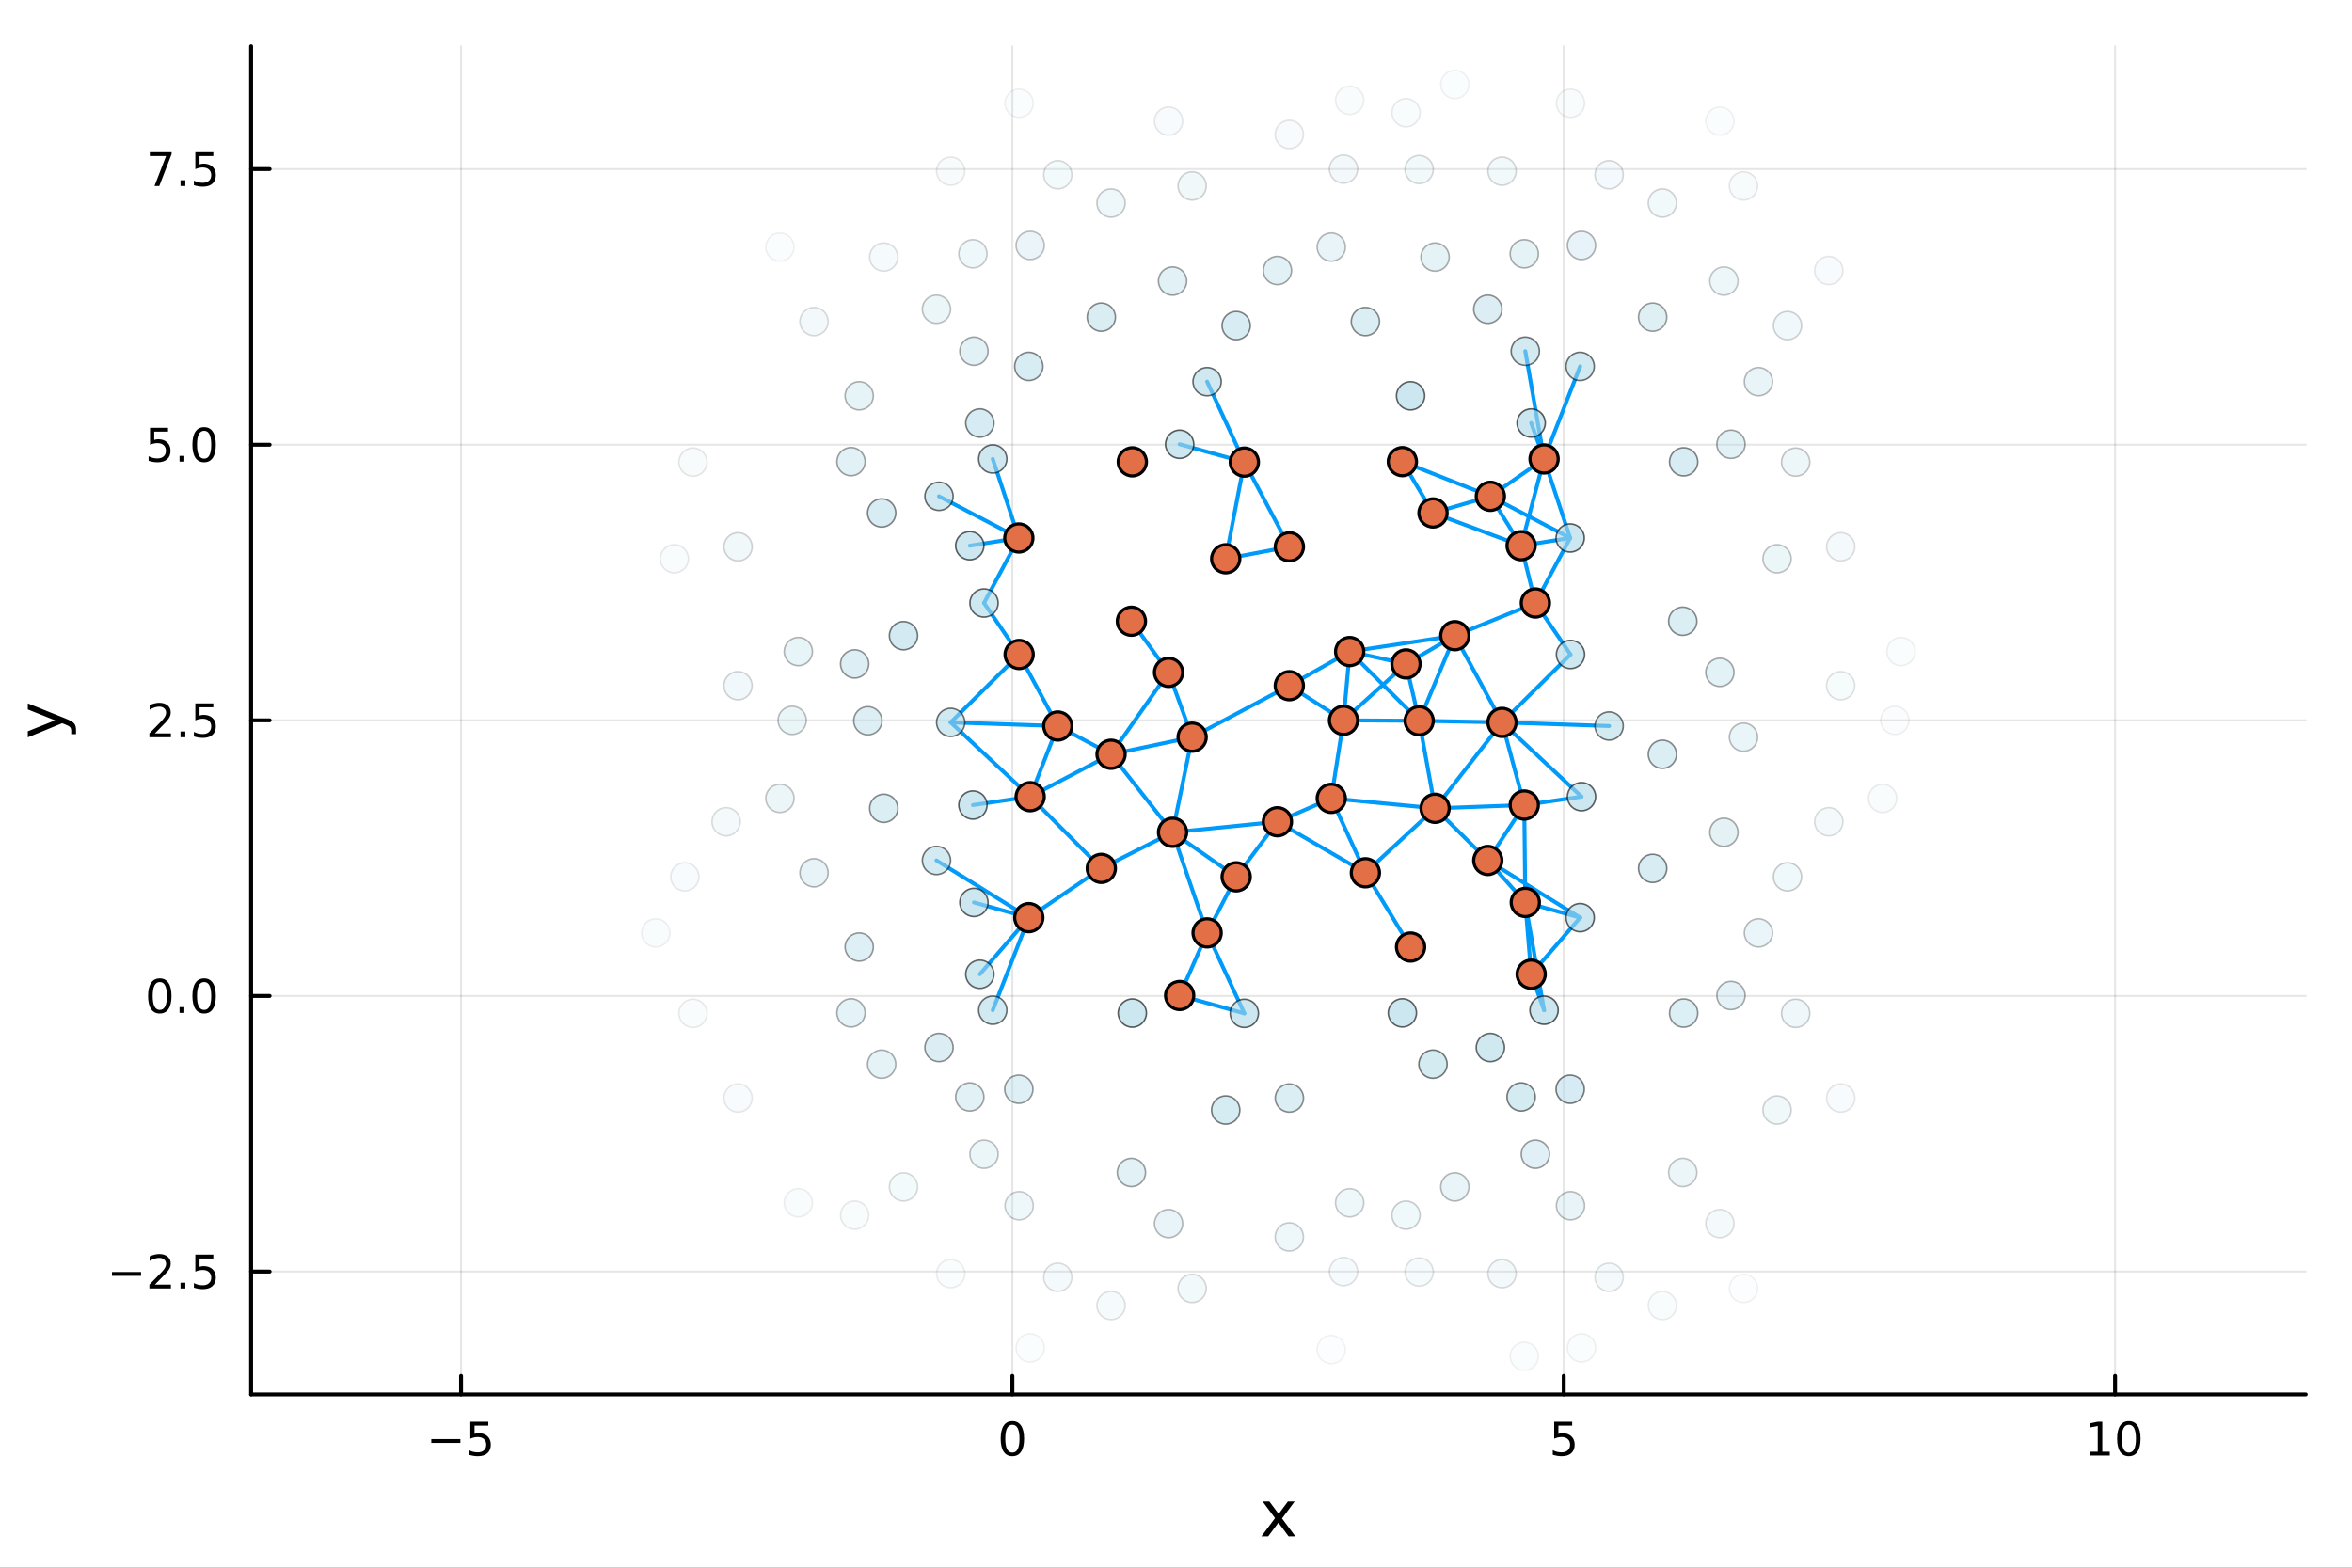<?xml version="1.0" encoding="utf-8"?>
<svg xmlns="http://www.w3.org/2000/svg" xmlns:xlink="http://www.w3.org/1999/xlink" width="600" height="400" viewBox="0 0 2400 1600">
<rect x="0" y="0" width="2400" height="1600" fill="#333333" stroke="none"/>
<defs>
  <clipPath id="clip270">
    <rect x="0" y="0" width="2400" height="1600"/>
  </clipPath>
</defs>
<path clip-path="url(#clip270)" d="M0 1600 L2400 1600 L2400 0 L0 0  Z" fill="#ffffff" fill-rule="evenodd" fill-opacity="1"/>
<defs>
  <clipPath id="clip271">
    <rect x="480" y="0" width="1681" height="1600"/>
  </clipPath>
</defs>
<path clip-path="url(#clip270)" d="M256.209 1423.18 L2352.76 1423.18 L2352.76 47.244 L256.209 47.244  Z" fill="#ffffff" fill-rule="evenodd" fill-opacity="1"/>
<defs>
  <clipPath id="clip272">
    <rect x="256" y="47" width="2098" height="1377"/>
  </clipPath>
</defs>
<polyline clip-path="url(#clip272)" style="stroke:#000000; stroke-linecap:round; stroke-linejoin:round; stroke-width:2; stroke-opacity:0.1; fill:none" points="470.45,1423.18 470.45,47.244 "/>
<polyline clip-path="url(#clip272)" style="stroke:#000000; stroke-linecap:round; stroke-linejoin:round; stroke-width:2; stroke-opacity:0.1; fill:none" points="1033.04,1423.18 1033.04,47.244 "/>
<polyline clip-path="url(#clip272)" style="stroke:#000000; stroke-linecap:round; stroke-linejoin:round; stroke-width:2; stroke-opacity:0.1; fill:none" points="1595.64,1423.18 1595.64,47.244 "/>
<polyline clip-path="url(#clip272)" style="stroke:#000000; stroke-linecap:round; stroke-linejoin:round; stroke-width:2; stroke-opacity:0.1; fill:none" points="2158.23,1423.18 2158.23,47.244 "/>
<polyline clip-path="url(#clip272)" style="stroke:#000000; stroke-linecap:round; stroke-linejoin:round; stroke-width:2; stroke-opacity:0.1; fill:none" points="256.209,1297.76 2352.76,1297.76 "/>
<polyline clip-path="url(#clip272)" style="stroke:#000000; stroke-linecap:round; stroke-linejoin:round; stroke-width:2; stroke-opacity:0.1; fill:none" points="256.209,1016.47 2352.76,1016.47 "/>
<polyline clip-path="url(#clip272)" style="stroke:#000000; stroke-linecap:round; stroke-linejoin:round; stroke-width:2; stroke-opacity:0.1; fill:none" points="256.209,735.171 2352.76,735.171 "/>
<polyline clip-path="url(#clip272)" style="stroke:#000000; stroke-linecap:round; stroke-linejoin:round; stroke-width:2; stroke-opacity:0.1; fill:none" points="256.209,453.874 2352.76,453.874 "/>
<polyline clip-path="url(#clip272)" style="stroke:#000000; stroke-linecap:round; stroke-linejoin:round; stroke-width:2; stroke-opacity:0.1; fill:none" points="256.209,172.577 2352.76,172.577 "/>
<polyline clip-path="url(#clip270)" style="stroke:#000000; stroke-linecap:round; stroke-linejoin:round; stroke-width:4; stroke-opacity:1; fill:none" points="256.209,1423.18 2352.76,1423.18 "/>
<polyline clip-path="url(#clip270)" style="stroke:#000000; stroke-linecap:round; stroke-linejoin:round; stroke-width:4; stroke-opacity:1; fill:none" points="470.45,1423.18 470.45,1404.28 "/>
<polyline clip-path="url(#clip270)" style="stroke:#000000; stroke-linecap:round; stroke-linejoin:round; stroke-width:4; stroke-opacity:1; fill:none" points="1033.04,1423.18 1033.04,1404.28 "/>
<polyline clip-path="url(#clip270)" style="stroke:#000000; stroke-linecap:round; stroke-linejoin:round; stroke-width:4; stroke-opacity:1; fill:none" points="1595.64,1423.18 1595.64,1404.28 "/>
<polyline clip-path="url(#clip270)" style="stroke:#000000; stroke-linecap:round; stroke-linejoin:round; stroke-width:4; stroke-opacity:1; fill:none" points="2158.23,1423.18 2158.23,1404.28 "/>
<path clip-path="url(#clip270)" d="M440.091 1468.75 L469.767 1468.75 L469.767 1472.69 L440.091 1472.69 L440.091 1468.75 Z" fill="#000000" fill-rule="nonzero" fill-opacity="1" /><path clip-path="url(#clip270)" d="M479.906 1451.02 L498.262 1451.02 L498.262 1454.96 L484.188 1454.96 L484.188 1463.43 Q485.207 1463.08 486.225 1462.92 Q487.244 1462.73 488.262 1462.73 Q494.049 1462.73 497.429 1465.9 Q500.809 1469.08 500.809 1474.49 Q500.809 1480.07 497.336 1483.17 Q493.864 1486.25 487.545 1486.25 Q485.369 1486.25 483.1 1485.88 Q480.855 1485.51 478.448 1484.77 L478.448 1480.07 Q480.531 1481.2 482.753 1481.76 Q484.975 1482.32 487.452 1482.32 Q491.457 1482.32 493.795 1480.21 Q496.133 1478.1 496.133 1474.49 Q496.133 1470.88 493.795 1468.77 Q491.457 1466.67 487.452 1466.67 Q485.577 1466.67 483.702 1467.08 Q481.85 1467.5 479.906 1468.38 L479.906 1451.02 Z" fill="#000000" fill-rule="nonzero" fill-opacity="1" /><path clip-path="url(#clip270)" d="M1033.04 1454.1 Q1029.43 1454.1 1027.6 1457.66 Q1025.8 1461.2 1025.8 1468.33 Q1025.8 1475.44 1027.6 1479.01 Q1029.43 1482.55 1033.04 1482.55 Q1036.68 1482.55 1038.48 1479.01 Q1040.31 1475.44 1040.31 1468.33 Q1040.31 1461.2 1038.48 1457.66 Q1036.68 1454.1 1033.04 1454.1 M1033.04 1450.39 Q1038.85 1450.39 1041.91 1455 Q1044.99 1459.58 1044.99 1468.33 Q1044.99 1477.06 1041.91 1481.67 Q1038.85 1486.25 1033.04 1486.25 Q1027.23 1486.25 1024.16 1481.67 Q1021.1 1477.06 1021.1 1468.33 Q1021.1 1459.58 1024.16 1455 Q1027.23 1450.39 1033.04 1450.39 Z" fill="#000000" fill-rule="nonzero" fill-opacity="1" /><path clip-path="url(#clip270)" d="M1585.92 1451.02 L1604.27 1451.02 L1604.27 1454.96 L1590.2 1454.96 L1590.2 1463.43 Q1591.22 1463.08 1592.24 1462.92 Q1593.25 1462.73 1594.27 1462.73 Q1600.06 1462.73 1603.44 1465.9 Q1606.82 1469.08 1606.82 1474.49 Q1606.82 1480.07 1603.35 1483.17 Q1599.87 1486.25 1593.55 1486.25 Q1591.38 1486.25 1589.11 1485.88 Q1586.86 1485.51 1584.46 1484.77 L1584.46 1480.07 Q1586.54 1481.2 1588.76 1481.76 Q1590.99 1482.32 1593.46 1482.32 Q1597.47 1482.32 1599.8 1480.21 Q1602.14 1478.1 1602.14 1474.49 Q1602.14 1470.88 1599.8 1468.77 Q1597.47 1466.67 1593.46 1466.67 Q1591.59 1466.67 1589.71 1467.08 Q1587.86 1467.5 1585.92 1468.38 L1585.92 1451.02 Z" fill="#000000" fill-rule="nonzero" fill-opacity="1" /><path clip-path="url(#clip270)" d="M2132.92 1481.64 L2140.56 1481.64 L2140.56 1455.28 L2132.25 1456.95 L2132.25 1452.69 L2140.51 1451.02 L2145.19 1451.02 L2145.19 1481.64 L2152.83 1481.64 L2152.83 1485.58 L2132.92 1485.58 L2132.92 1481.64 Z" fill="#000000" fill-rule="nonzero" fill-opacity="1" /><path clip-path="url(#clip270)" d="M2172.27 1454.1 Q2168.66 1454.1 2166.83 1457.66 Q2165.03 1461.2 2165.03 1468.33 Q2165.03 1475.44 2166.83 1479.01 Q2168.66 1482.55 2172.27 1482.55 Q2175.91 1482.55 2177.71 1479.01 Q2179.54 1475.44 2179.54 1468.33 Q2179.54 1461.2 2177.71 1457.66 Q2175.91 1454.1 2172.27 1454.1 M2172.27 1450.39 Q2178.08 1450.39 2181.14 1455 Q2184.22 1459.58 2184.22 1468.33 Q2184.22 1477.06 2181.14 1481.67 Q2178.08 1486.25 2172.27 1486.25 Q2166.46 1486.25 2163.38 1481.67 Q2160.33 1477.06 2160.33 1468.33 Q2160.33 1459.58 2163.38 1455 Q2166.46 1450.39 2172.27 1450.39 Z" fill="#000000" fill-rule="nonzero" fill-opacity="1" /><path clip-path="url(#clip270)" d="M1321.1 1532.4 L1308.21 1549.74 L1321.77 1568.04 L1314.86 1568.04 L1304.48 1554.04 L1294.11 1568.04 L1287.2 1568.04 L1301.04 1549.39 L1288.38 1532.4 L1295.28 1532.4 L1304.74 1545.1 L1314.19 1532.4 L1321.1 1532.4 Z" fill="#000000" fill-rule="nonzero" fill-opacity="1" /><polyline clip-path="url(#clip270)" style="stroke:#000000; stroke-linecap:round; stroke-linejoin:round; stroke-width:4; stroke-opacity:1; fill:none" points="256.209,1423.18 256.209,47.244 "/>
<polyline clip-path="url(#clip270)" style="stroke:#000000; stroke-linecap:round; stroke-linejoin:round; stroke-width:4; stroke-opacity:1; fill:none" points="256.209,1297.76 275.106,1297.76 "/>
<polyline clip-path="url(#clip270)" style="stroke:#000000; stroke-linecap:round; stroke-linejoin:round; stroke-width:4; stroke-opacity:1; fill:none" points="256.209,1016.47 275.106,1016.47 "/>
<polyline clip-path="url(#clip270)" style="stroke:#000000; stroke-linecap:round; stroke-linejoin:round; stroke-width:4; stroke-opacity:1; fill:none" points="256.209,735.171 275.106,735.171 "/>
<polyline clip-path="url(#clip270)" style="stroke:#000000; stroke-linecap:round; stroke-linejoin:round; stroke-width:4; stroke-opacity:1; fill:none" points="256.209,453.874 275.106,453.874 "/>
<polyline clip-path="url(#clip270)" style="stroke:#000000; stroke-linecap:round; stroke-linejoin:round; stroke-width:4; stroke-opacity:1; fill:none" points="256.209,172.577 275.106,172.577 "/>
<path clip-path="url(#clip270)" d="M114.26 1298.22 L143.936 1298.22 L143.936 1302.15 L114.26 1302.15 L114.26 1298.22 Z" fill="#000000" fill-rule="nonzero" fill-opacity="1" /><path clip-path="url(#clip270)" d="M158.056 1311.11 L174.376 1311.11 L174.376 1315.04 L152.431 1315.04 L152.431 1311.11 Q155.093 1308.35 159.677 1303.73 Q164.283 1299.07 165.464 1297.73 Q167.709 1295.21 168.589 1293.47 Q169.491 1291.71 169.491 1290.02 Q169.491 1287.27 167.547 1285.53 Q165.626 1283.79 162.524 1283.79 Q160.325 1283.79 157.871 1284.56 Q155.44 1285.32 152.663 1286.87 L152.663 1282.15 Q155.487 1281.02 157.94 1280.44 Q160.394 1279.86 162.431 1279.86 Q167.802 1279.86 170.996 1282.54 Q174.19 1285.23 174.19 1289.72 Q174.19 1291.85 173.38 1293.77 Q172.593 1295.67 170.487 1298.26 Q169.908 1298.93 166.806 1302.15 Q163.704 1305.35 158.056 1311.11 Z" fill="#000000" fill-rule="nonzero" fill-opacity="1" /><path clip-path="url(#clip270)" d="M184.19 1309.17 L189.075 1309.17 L189.075 1315.04 L184.19 1315.04 L184.19 1309.17 Z" fill="#000000" fill-rule="nonzero" fill-opacity="1" /><path clip-path="url(#clip270)" d="M199.306 1280.48 L217.662 1280.48 L217.662 1284.42 L203.588 1284.42 L203.588 1292.89 Q204.607 1292.54 205.625 1292.38 Q206.644 1292.2 207.662 1292.2 Q213.449 1292.2 216.829 1295.37 Q220.209 1298.54 220.209 1303.96 Q220.209 1309.54 216.736 1312.64 Q213.264 1315.72 206.945 1315.72 Q204.769 1315.72 202.5 1315.35 Q200.255 1314.98 197.848 1314.23 L197.848 1309.54 Q199.931 1310.67 202.153 1311.23 Q204.375 1311.78 206.852 1311.78 Q210.857 1311.78 213.195 1309.67 Q215.533 1307.57 215.533 1303.96 Q215.533 1300.35 213.195 1298.24 Q210.857 1296.13 206.852 1296.13 Q204.977 1296.13 203.102 1296.55 Q201.25 1296.97 199.306 1297.85 L199.306 1280.48 Z" fill="#000000" fill-rule="nonzero" fill-opacity="1" /><path clip-path="url(#clip270)" d="M163.033 1002.27 Q159.422 1002.27 157.593 1005.83 Q155.788 1009.37 155.788 1016.5 Q155.788 1023.61 157.593 1027.17 Q159.422 1030.72 163.033 1030.72 Q166.667 1030.72 168.473 1027.17 Q170.302 1023.61 170.302 1016.5 Q170.302 1009.37 168.473 1005.83 Q166.667 1002.27 163.033 1002.27 M163.033 998.563 Q168.843 998.563 171.899 1003.17 Q174.977 1007.75 174.977 1016.5 Q174.977 1025.23 171.899 1029.84 Q168.843 1034.42 163.033 1034.42 Q157.223 1034.42 154.144 1029.84 Q151.089 1025.23 151.089 1016.5 Q151.089 1007.75 154.144 1003.17 Q157.223 998.563 163.033 998.563 Z" fill="#000000" fill-rule="nonzero" fill-opacity="1" /><path clip-path="url(#clip270)" d="M183.195 1027.87 L188.079 1027.87 L188.079 1033.75 L183.195 1033.75 L183.195 1027.87 Z" fill="#000000" fill-rule="nonzero" fill-opacity="1" /><path clip-path="url(#clip270)" d="M208.264 1002.27 Q204.653 1002.27 202.824 1005.83 Q201.019 1009.37 201.019 1016.5 Q201.019 1023.61 202.824 1027.17 Q204.653 1030.72 208.264 1030.72 Q211.899 1030.72 213.704 1027.17 Q215.533 1023.61 215.533 1016.5 Q215.533 1009.37 213.704 1005.83 Q211.899 1002.27 208.264 1002.27 M208.264 998.563 Q214.074 998.563 217.13 1003.17 Q220.209 1007.75 220.209 1016.5 Q220.209 1025.23 217.13 1029.84 Q214.074 1034.42 208.264 1034.42 Q202.454 1034.42 199.375 1029.84 Q196.32 1025.23 196.32 1016.5 Q196.32 1007.75 199.375 1003.17 Q202.454 998.563 208.264 998.563 Z" fill="#000000" fill-rule="nonzero" fill-opacity="1" /><path clip-path="url(#clip270)" d="M158.056 748.516 L174.376 748.516 L174.376 752.451 L152.431 752.451 L152.431 748.516 Q155.093 745.761 159.677 741.131 Q164.283 736.479 165.464 735.136 Q167.709 732.613 168.589 730.877 Q169.491 729.118 169.491 727.428 Q169.491 724.673 167.547 722.937 Q165.626 721.201 162.524 721.201 Q160.325 721.201 157.871 721.965 Q155.44 722.729 152.663 724.28 L152.663 719.557 Q155.487 718.423 157.94 717.844 Q160.394 717.266 162.431 717.266 Q167.802 717.266 170.996 719.951 Q174.19 722.636 174.19 727.127 Q174.19 729.256 173.38 731.178 Q172.593 733.076 170.487 735.668 Q169.908 736.34 166.806 739.557 Q163.704 742.752 158.056 748.516 Z" fill="#000000" fill-rule="nonzero" fill-opacity="1" /><path clip-path="url(#clip270)" d="M184.19 746.571 L189.075 746.571 L189.075 752.451 L184.19 752.451 L184.19 746.571 Z" fill="#000000" fill-rule="nonzero" fill-opacity="1" /><path clip-path="url(#clip270)" d="M199.306 717.891 L217.662 717.891 L217.662 721.826 L203.588 721.826 L203.588 730.298 Q204.607 729.951 205.625 729.789 Q206.644 729.604 207.662 729.604 Q213.449 729.604 216.829 732.775 Q220.209 735.946 220.209 741.363 Q220.209 746.942 216.736 750.043 Q213.264 753.122 206.945 753.122 Q204.769 753.122 202.5 752.752 Q200.255 752.381 197.848 751.641 L197.848 746.942 Q199.931 748.076 202.153 748.631 Q204.375 749.187 206.852 749.187 Q210.857 749.187 213.195 747.08 Q215.533 744.974 215.533 741.363 Q215.533 737.752 213.195 735.645 Q210.857 733.539 206.852 733.539 Q204.977 733.539 203.102 733.956 Q201.25 734.372 199.306 735.252 L199.306 717.891 Z" fill="#000000" fill-rule="nonzero" fill-opacity="1" /><path clip-path="url(#clip270)" d="M153.079 436.594 L171.436 436.594 L171.436 440.529 L157.362 440.529 L157.362 449.001 Q158.38 448.654 159.399 448.492 Q160.417 448.307 161.436 448.307 Q167.223 448.307 170.602 451.478 Q173.982 454.649 173.982 460.066 Q173.982 465.645 170.51 468.746 Q167.038 471.825 160.718 471.825 Q158.542 471.825 156.274 471.455 Q154.028 471.084 151.621 470.344 L151.621 465.645 Q153.704 466.779 155.927 467.334 Q158.149 467.89 160.626 467.89 Q164.63 467.89 166.968 465.784 Q169.306 463.677 169.306 460.066 Q169.306 456.455 166.968 454.348 Q164.63 452.242 160.626 452.242 Q158.751 452.242 156.876 452.659 Q155.024 453.075 153.079 453.955 L153.079 436.594 Z" fill="#000000" fill-rule="nonzero" fill-opacity="1" /><path clip-path="url(#clip270)" d="M183.195 465.274 L188.079 465.274 L188.079 471.154 L183.195 471.154 L183.195 465.274 Z" fill="#000000" fill-rule="nonzero" fill-opacity="1" /><path clip-path="url(#clip270)" d="M208.264 439.673 Q204.653 439.673 202.824 443.237 Q201.019 446.779 201.019 453.909 Q201.019 461.015 202.824 464.58 Q204.653 468.121 208.264 468.121 Q211.899 468.121 213.704 464.58 Q215.533 461.015 215.533 453.909 Q215.533 446.779 213.704 443.237 Q211.899 439.673 208.264 439.673 M208.264 435.969 Q214.074 435.969 217.13 440.575 Q220.209 445.159 220.209 453.909 Q220.209 462.635 217.13 467.242 Q214.074 471.825 208.264 471.825 Q202.454 471.825 199.375 467.242 Q196.32 462.635 196.32 453.909 Q196.32 445.159 199.375 440.575 Q202.454 435.969 208.264 435.969 Z" fill="#000000" fill-rule="nonzero" fill-opacity="1" /><path clip-path="url(#clip270)" d="M152.848 155.297 L175.07 155.297 L175.07 157.288 L162.524 189.857 L157.64 189.857 L169.445 159.232 L152.848 159.232 L152.848 155.297 Z" fill="#000000" fill-rule="nonzero" fill-opacity="1" /><path clip-path="url(#clip270)" d="M184.19 183.977 L189.075 183.977 L189.075 189.857 L184.19 189.857 L184.19 183.977 Z" fill="#000000" fill-rule="nonzero" fill-opacity="1" /><path clip-path="url(#clip270)" d="M199.306 155.297 L217.662 155.297 L217.662 159.232 L203.588 159.232 L203.588 167.704 Q204.607 167.357 205.625 167.195 Q206.644 167.01 207.662 167.01 Q213.449 167.01 216.829 170.181 Q220.209 173.352 220.209 178.769 Q220.209 184.348 216.736 187.449 Q213.264 190.528 206.945 190.528 Q204.769 190.528 202.5 190.158 Q200.255 189.787 197.848 189.047 L197.848 184.348 Q199.931 185.482 202.153 186.037 Q204.375 186.593 206.852 186.593 Q210.857 186.593 213.195 184.487 Q215.533 182.38 215.533 178.769 Q215.533 175.158 213.195 173.051 Q210.857 170.945 206.852 170.945 Q204.977 170.945 203.102 171.362 Q201.25 171.778 199.306 172.658 L199.306 155.297 Z" fill="#000000" fill-rule="nonzero" fill-opacity="1" /><path clip-path="url(#clip270)" d="M67.314 733.525 Q73.68 736.008 75.622 738.363 Q77.563 740.718 77.563 744.665 L77.563 749.344 L72.662 749.344 L72.662 745.906 Q72.662 743.487 71.516 742.151 Q70.37 740.814 66.105 739.191 L63.431 738.14 L28.356 752.559 L28.356 746.352 L56.238 735.212 L28.356 724.072 L28.356 717.865 L67.314 733.525 Z" fill="#000000" fill-rule="nonzero" fill-opacity="1" /><polyline clip-path="url(#clip272)" style="stroke:#009af9; stroke-linecap:round; stroke-linejoin:round; stroke-width:4; stroke-opacity:1; fill:none" points="1039.63,549.087 958.18,506.52 "/>
<polyline clip-path="url(#clip272)" style="stroke:#009af9; stroke-linecap:round; stroke-linejoin:round; stroke-width:4; stroke-opacity:1; fill:none" points="1602.23,549.087 1520.77,506.52 "/>
<polyline clip-path="url(#clip272)" style="stroke:#009af9; stroke-linecap:round; stroke-linejoin:round; stroke-width:4; stroke-opacity:1; fill:none" points="1039.63,549.087 989.578,556.952 "/>
<polyline clip-path="url(#clip272)" style="stroke:#009af9; stroke-linecap:round; stroke-linejoin:round; stroke-width:4; stroke-opacity:1; fill:none" points="1602.23,549.087 1552.17,556.952 "/>
<polyline clip-path="url(#clip272)" style="stroke:#009af9; stroke-linecap:round; stroke-linejoin:round; stroke-width:4; stroke-opacity:1; fill:none" points="1039.63,549.087 1004.11,615.419 "/>
<polyline clip-path="url(#clip272)" style="stroke:#009af9; stroke-linecap:round; stroke-linejoin:round; stroke-width:4; stroke-opacity:1; fill:none" points="1602.23,549.087 1566.7,615.419 "/>
<polyline clip-path="url(#clip272)" style="stroke:#009af9; stroke-linecap:round; stroke-linejoin:round; stroke-width:4; stroke-opacity:1; fill:none" points="1039.63,549.087 1013.01,468.429 "/>
<polyline clip-path="url(#clip272)" style="stroke:#009af9; stroke-linecap:round; stroke-linejoin:round; stroke-width:4; stroke-opacity:1; fill:none" points="1602.23,549.087 1575.6,468.429 "/>
<polyline clip-path="url(#clip272)" style="stroke:#009af9; stroke-linecap:round; stroke-linejoin:round; stroke-width:4; stroke-opacity:1; fill:none" points="1039.96,667.974 1079.38,740.978 "/>
<polyline clip-path="url(#clip272)" style="stroke:#009af9; stroke-linecap:round; stroke-linejoin:round; stroke-width:4; stroke-opacity:1; fill:none" points="1039.96,667.974 970.097,737.292 "/>
<polyline clip-path="url(#clip272)" style="stroke:#009af9; stroke-linecap:round; stroke-linejoin:round; stroke-width:4; stroke-opacity:1; fill:none" points="1602.55,667.974 1532.69,737.292 "/>
<polyline clip-path="url(#clip272)" style="stroke:#009af9; stroke-linecap:round; stroke-linejoin:round; stroke-width:4; stroke-opacity:1; fill:none" points="1039.96,667.974 1004.11,615.419 "/>
<polyline clip-path="url(#clip272)" style="stroke:#009af9; stroke-linecap:round; stroke-linejoin:round; stroke-width:4; stroke-opacity:1; fill:none" points="1602.55,667.974 1566.7,615.419 "/>
<polyline clip-path="url(#clip272)" style="stroke:#009af9; stroke-linecap:round; stroke-linejoin:round; stroke-width:4; stroke-opacity:1; fill:none" points="1049.8,936.544 1123.79,886.279 "/>
<polyline clip-path="url(#clip272)" style="stroke:#009af9; stroke-linecap:round; stroke-linejoin:round; stroke-width:4; stroke-opacity:1; fill:none" points="1049.8,936.544 955.566,878.181 "/>
<polyline clip-path="url(#clip272)" style="stroke:#009af9; stroke-linecap:round; stroke-linejoin:round; stroke-width:4; stroke-opacity:1; fill:none" points="1612.39,936.544 1518.16,878.181 "/>
<polyline clip-path="url(#clip272)" style="stroke:#009af9; stroke-linecap:round; stroke-linejoin:round; stroke-width:4; stroke-opacity:1; fill:none" points="1049.8,936.544 993.826,921.03 "/>
<polyline clip-path="url(#clip272)" style="stroke:#009af9; stroke-linecap:round; stroke-linejoin:round; stroke-width:4; stroke-opacity:1; fill:none" points="1612.39,936.544 1556.42,921.03 "/>
<polyline clip-path="url(#clip272)" style="stroke:#009af9; stroke-linecap:round; stroke-linejoin:round; stroke-width:4; stroke-opacity:1; fill:none" points="1049.8,936.544 999.83,994.312 "/>
<polyline clip-path="url(#clip272)" style="stroke:#009af9; stroke-linecap:round; stroke-linejoin:round; stroke-width:4; stroke-opacity:1; fill:none" points="1612.39,936.544 1562.42,994.312 "/>
<polyline clip-path="url(#clip272)" style="stroke:#009af9; stroke-linecap:round; stroke-linejoin:round; stroke-width:4; stroke-opacity:1; fill:none" points="1049.8,936.544 1013.01,1031.02 "/>
<polyline clip-path="url(#clip272)" style="stroke:#009af9; stroke-linecap:round; stroke-linejoin:round; stroke-width:4; stroke-opacity:1; fill:none" points="1612.39,373.95 1575.6,468.429 "/>
<polyline clip-path="url(#clip272)" style="stroke:#009af9; stroke-linecap:round; stroke-linejoin:round; stroke-width:4; stroke-opacity:1; fill:none" points="1051.2,813.092 1079.38,740.978 "/>
<polyline clip-path="url(#clip272)" style="stroke:#009af9; stroke-linecap:round; stroke-linejoin:round; stroke-width:4; stroke-opacity:1; fill:none" points="1051.2,813.092 1123.79,886.279 "/>
<polyline clip-path="url(#clip272)" style="stroke:#009af9; stroke-linecap:round; stroke-linejoin:round; stroke-width:4; stroke-opacity:1; fill:none" points="1051.2,813.092 1133.73,769.84 "/>
<polyline clip-path="url(#clip272)" style="stroke:#009af9; stroke-linecap:round; stroke-linejoin:round; stroke-width:4; stroke-opacity:1; fill:none" points="1051.2,813.092 970.097,737.292 "/>
<polyline clip-path="url(#clip272)" style="stroke:#009af9; stroke-linecap:round; stroke-linejoin:round; stroke-width:4; stroke-opacity:1; fill:none" points="1613.79,813.092 1532.69,737.292 "/>
<polyline clip-path="url(#clip272)" style="stroke:#009af9; stroke-linecap:round; stroke-linejoin:round; stroke-width:4; stroke-opacity:1; fill:none" points="1051.2,813.092 992.788,821.644 "/>
<polyline clip-path="url(#clip272)" style="stroke:#009af9; stroke-linecap:round; stroke-linejoin:round; stroke-width:4; stroke-opacity:1; fill:none" points="1613.79,813.092 1555.38,821.644 "/>
<polyline clip-path="url(#clip272)" style="stroke:#009af9; stroke-linecap:round; stroke-linejoin:round; stroke-width:4; stroke-opacity:1; fill:none" points="1079.38,740.978 1133.73,769.84 "/>
<polyline clip-path="url(#clip272)" style="stroke:#009af9; stroke-linecap:round; stroke-linejoin:round; stroke-width:4; stroke-opacity:1; fill:none" points="1079.38,740.978 970.097,737.292 "/>
<polyline clip-path="url(#clip272)" style="stroke:#009af9; stroke-linecap:round; stroke-linejoin:round; stroke-width:4; stroke-opacity:1; fill:none" points="1641.97,740.978 1532.69,737.292 "/>
<polyline clip-path="url(#clip272)" style="stroke:#009af9; stroke-linecap:round; stroke-linejoin:round; stroke-width:4; stroke-opacity:1; fill:none" points="1123.79,886.279 1196.49,849.462 "/>
<polyline clip-path="url(#clip272)" style="stroke:#009af9; stroke-linecap:round; stroke-linejoin:round; stroke-width:4; stroke-opacity:1; fill:none" points="1133.73,769.84 1192.42,686.213 "/>
<polyline clip-path="url(#clip272)" style="stroke:#009af9; stroke-linecap:round; stroke-linejoin:round; stroke-width:4; stroke-opacity:1; fill:none" points="1133.73,769.84 1196.49,849.462 "/>
<polyline clip-path="url(#clip272)" style="stroke:#009af9; stroke-linecap:round; stroke-linejoin:round; stroke-width:4; stroke-opacity:1; fill:none" points="1133.73,769.84 1216.49,752.375 "/>
<polyline clip-path="url(#clip272)" style="stroke:#009af9; stroke-linecap:round; stroke-linejoin:round; stroke-width:4; stroke-opacity:1; fill:none" points="1154.51,634.039 1192.42,686.213 "/>
<polyline clip-path="url(#clip272)" style="stroke:#009af9; stroke-linecap:round; stroke-linejoin:round; stroke-width:4; stroke-opacity:1; fill:none" points="1192.42,686.213 1216.49,752.375 "/>
<polyline clip-path="url(#clip272)" style="stroke:#009af9; stroke-linecap:round; stroke-linejoin:round; stroke-width:4; stroke-opacity:1; fill:none" points="1196.49,849.462 1216.49,752.375 "/>
<polyline clip-path="url(#clip272)" style="stroke:#009af9; stroke-linecap:round; stroke-linejoin:round; stroke-width:4; stroke-opacity:1; fill:none" points="1196.49,849.462 1231.75,952.122 "/>
<polyline clip-path="url(#clip272)" style="stroke:#009af9; stroke-linecap:round; stroke-linejoin:round; stroke-width:4; stroke-opacity:1; fill:none" points="1196.49,849.462 1261.4,894.893 "/>
<polyline clip-path="url(#clip272)" style="stroke:#009af9; stroke-linecap:round; stroke-linejoin:round; stroke-width:4; stroke-opacity:1; fill:none" points="1196.49,849.462 1303.5,838.691 "/>
<polyline clip-path="url(#clip272)" style="stroke:#009af9; stroke-linecap:round; stroke-linejoin:round; stroke-width:4; stroke-opacity:1; fill:none" points="1203.72,1016.01 1231.75,952.122 "/>
<polyline clip-path="url(#clip272)" style="stroke:#009af9; stroke-linecap:round; stroke-linejoin:round; stroke-width:4; stroke-opacity:1; fill:none" points="1203.72,1016.01 1269.73,1034.24 "/>
<polyline clip-path="url(#clip272)" style="stroke:#009af9; stroke-linecap:round; stroke-linejoin:round; stroke-width:4; stroke-opacity:1; fill:none" points="1203.72,453.413 1269.73,471.649 "/>
<polyline clip-path="url(#clip272)" style="stroke:#009af9; stroke-linecap:round; stroke-linejoin:round; stroke-width:4; stroke-opacity:1; fill:none" points="1216.49,752.375 1315.63,699.818 "/>
<polyline clip-path="url(#clip272)" style="stroke:#009af9; stroke-linecap:round; stroke-linejoin:round; stroke-width:4; stroke-opacity:1; fill:none" points="1231.75,952.122 1261.4,894.893 "/>
<polyline clip-path="url(#clip272)" style="stroke:#009af9; stroke-linecap:round; stroke-linejoin:round; stroke-width:4; stroke-opacity:1; fill:none" points="1231.75,952.122 1269.73,1034.24 "/>
<polyline clip-path="url(#clip272)" style="stroke:#009af9; stroke-linecap:round; stroke-linejoin:round; stroke-width:4; stroke-opacity:1; fill:none" points="1231.75,389.528 1269.73,471.649 "/>
<polyline clip-path="url(#clip272)" style="stroke:#009af9; stroke-linecap:round; stroke-linejoin:round; stroke-width:4; stroke-opacity:1; fill:none" points="1250.72,570.298 1269.73,471.649 "/>
<polyline clip-path="url(#clip272)" style="stroke:#009af9; stroke-linecap:round; stroke-linejoin:round; stroke-width:4; stroke-opacity:1; fill:none" points="1250.72,570.298 1315.7,558.074 "/>
<polyline clip-path="url(#clip272)" style="stroke:#009af9; stroke-linecap:round; stroke-linejoin:round; stroke-width:4; stroke-opacity:1; fill:none" points="1261.4,894.893 1303.5,838.691 "/>
<polyline clip-path="url(#clip272)" style="stroke:#009af9; stroke-linecap:round; stroke-linejoin:round; stroke-width:4; stroke-opacity:1; fill:none" points="1269.73,471.649 1315.7,558.074 "/>
<polyline clip-path="url(#clip272)" style="stroke:#009af9; stroke-linecap:round; stroke-linejoin:round; stroke-width:4; stroke-opacity:1; fill:none" points="1303.5,838.691 1358.44,814.791 "/>
<polyline clip-path="url(#clip272)" style="stroke:#009af9; stroke-linecap:round; stroke-linejoin:round; stroke-width:4; stroke-opacity:1; fill:none" points="1303.5,838.691 1393.25,890.767 "/>
<polyline clip-path="url(#clip272)" style="stroke:#009af9; stroke-linecap:round; stroke-linejoin:round; stroke-width:4; stroke-opacity:1; fill:none" points="1315.63,699.818 1370.93,735.195 "/>
<polyline clip-path="url(#clip272)" style="stroke:#009af9; stroke-linecap:round; stroke-linejoin:round; stroke-width:4; stroke-opacity:1; fill:none" points="1315.63,699.818 1377.21,664.985 "/>
<polyline clip-path="url(#clip272)" style="stroke:#009af9; stroke-linecap:round; stroke-linejoin:round; stroke-width:4; stroke-opacity:1; fill:none" points="1358.44,814.791 1370.93,735.195 "/>
<polyline clip-path="url(#clip272)" style="stroke:#009af9; stroke-linecap:round; stroke-linejoin:round; stroke-width:4; stroke-opacity:1; fill:none" points="1358.44,814.791 1393.25,890.767 "/>
<polyline clip-path="url(#clip272)" style="stroke:#009af9; stroke-linecap:round; stroke-linejoin:round; stroke-width:4; stroke-opacity:1; fill:none" points="1358.44,814.791 1464.38,824.98 "/>
<polyline clip-path="url(#clip272)" style="stroke:#009af9; stroke-linecap:round; stroke-linejoin:round; stroke-width:4; stroke-opacity:1; fill:none" points="1370.93,735.195 1377.21,664.985 "/>
<polyline clip-path="url(#clip272)" style="stroke:#009af9; stroke-linecap:round; stroke-linejoin:round; stroke-width:4; stroke-opacity:1; fill:none" points="1370.93,735.195 1434.69,677.617 "/>
<polyline clip-path="url(#clip272)" style="stroke:#009af9; stroke-linecap:round; stroke-linejoin:round; stroke-width:4; stroke-opacity:1; fill:none" points="1370.93,735.195 1448.15,735.628 "/>
<polyline clip-path="url(#clip272)" style="stroke:#009af9; stroke-linecap:round; stroke-linejoin:round; stroke-width:4; stroke-opacity:1; fill:none" points="1377.21,664.985 1434.69,677.617 "/>
<polyline clip-path="url(#clip272)" style="stroke:#009af9; stroke-linecap:round; stroke-linejoin:round; stroke-width:4; stroke-opacity:1; fill:none" points="1377.21,664.985 1448.15,735.628 "/>
<polyline clip-path="url(#clip272)" style="stroke:#009af9; stroke-linecap:round; stroke-linejoin:round; stroke-width:4; stroke-opacity:1; fill:none" points="1377.21,664.985 1484.53,648.78 "/>
<polyline clip-path="url(#clip272)" style="stroke:#009af9; stroke-linecap:round; stroke-linejoin:round; stroke-width:4; stroke-opacity:1; fill:none" points="1393.25,890.767 1439.35,966.568 "/>
<polyline clip-path="url(#clip272)" style="stroke:#009af9; stroke-linecap:round; stroke-linejoin:round; stroke-width:4; stroke-opacity:1; fill:none" points="1393.25,890.767 1464.38,824.98 "/>
<polyline clip-path="url(#clip272)" style="stroke:#009af9; stroke-linecap:round; stroke-linejoin:round; stroke-width:4; stroke-opacity:1; fill:none" points="1430.99,471.159 1462.26,523.502 "/>
<polyline clip-path="url(#clip272)" style="stroke:#009af9; stroke-linecap:round; stroke-linejoin:round; stroke-width:4; stroke-opacity:1; fill:none" points="1430.99,471.159 1520.77,506.52 "/>
<polyline clip-path="url(#clip272)" style="stroke:#009af9; stroke-linecap:round; stroke-linejoin:round; stroke-width:4; stroke-opacity:1; fill:none" points="1434.69,677.617 1448.15,735.628 "/>
<polyline clip-path="url(#clip272)" style="stroke:#009af9; stroke-linecap:round; stroke-linejoin:round; stroke-width:4; stroke-opacity:1; fill:none" points="1434.69,677.617 1484.53,648.78 "/>
<polyline clip-path="url(#clip272)" style="stroke:#009af9; stroke-linecap:round; stroke-linejoin:round; stroke-width:4; stroke-opacity:1; fill:none" points="1448.15,735.628 1464.38,824.98 "/>
<polyline clip-path="url(#clip272)" style="stroke:#009af9; stroke-linecap:round; stroke-linejoin:round; stroke-width:4; stroke-opacity:1; fill:none" points="1448.15,735.628 1484.53,648.78 "/>
<polyline clip-path="url(#clip272)" style="stroke:#009af9; stroke-linecap:round; stroke-linejoin:round; stroke-width:4; stroke-opacity:1; fill:none" points="1448.15,735.628 1532.69,737.292 "/>
<polyline clip-path="url(#clip272)" style="stroke:#009af9; stroke-linecap:round; stroke-linejoin:round; stroke-width:4; stroke-opacity:1; fill:none" points="1462.26,523.502 1520.77,506.52 "/>
<polyline clip-path="url(#clip272)" style="stroke:#009af9; stroke-linecap:round; stroke-linejoin:round; stroke-width:4; stroke-opacity:1; fill:none" points="1462.26,523.502 1552.17,556.952 "/>
<polyline clip-path="url(#clip272)" style="stroke:#009af9; stroke-linecap:round; stroke-linejoin:round; stroke-width:4; stroke-opacity:1; fill:none" points="1464.38,824.98 1518.16,878.181 "/>
<polyline clip-path="url(#clip272)" style="stroke:#009af9; stroke-linecap:round; stroke-linejoin:round; stroke-width:4; stroke-opacity:1; fill:none" points="1464.38,824.98 1532.69,737.292 "/>
<polyline clip-path="url(#clip272)" style="stroke:#009af9; stroke-linecap:round; stroke-linejoin:round; stroke-width:4; stroke-opacity:1; fill:none" points="1464.38,824.98 1555.38,821.644 "/>
<polyline clip-path="url(#clip272)" style="stroke:#009af9; stroke-linecap:round; stroke-linejoin:round; stroke-width:4; stroke-opacity:1; fill:none" points="1484.53,648.78 1532.69,737.292 "/>
<polyline clip-path="url(#clip272)" style="stroke:#009af9; stroke-linecap:round; stroke-linejoin:round; stroke-width:4; stroke-opacity:1; fill:none" points="1484.53,648.78 1566.7,615.419 "/>
<polyline clip-path="url(#clip272)" style="stroke:#009af9; stroke-linecap:round; stroke-linejoin:round; stroke-width:4; stroke-opacity:1; fill:none" points="1518.16,878.181 1555.38,821.644 "/>
<polyline clip-path="url(#clip272)" style="stroke:#009af9; stroke-linecap:round; stroke-linejoin:round; stroke-width:4; stroke-opacity:1; fill:none" points="1518.16,878.181 1556.42,921.03 "/>
<polyline clip-path="url(#clip272)" style="stroke:#009af9; stroke-linecap:round; stroke-linejoin:round; stroke-width:4; stroke-opacity:1; fill:none" points="1520.77,506.52 1552.17,556.952 "/>
<polyline clip-path="url(#clip272)" style="stroke:#009af9; stroke-linecap:round; stroke-linejoin:round; stroke-width:4; stroke-opacity:1; fill:none" points="1520.77,506.52 1575.6,468.429 "/>
<polyline clip-path="url(#clip272)" style="stroke:#009af9; stroke-linecap:round; stroke-linejoin:round; stroke-width:4; stroke-opacity:1; fill:none" points="1532.69,737.292 1555.38,821.644 "/>
<polyline clip-path="url(#clip272)" style="stroke:#009af9; stroke-linecap:round; stroke-linejoin:round; stroke-width:4; stroke-opacity:1; fill:none" points="1552.17,556.952 1566.7,615.419 "/>
<polyline clip-path="url(#clip272)" style="stroke:#009af9; stroke-linecap:round; stroke-linejoin:round; stroke-width:4; stroke-opacity:1; fill:none" points="1552.17,556.952 1575.6,468.429 "/>
<polyline clip-path="url(#clip272)" style="stroke:#009af9; stroke-linecap:round; stroke-linejoin:round; stroke-width:4; stroke-opacity:1; fill:none" points="1555.38,821.644 1556.42,921.03 "/>
<polyline clip-path="url(#clip272)" style="stroke:#009af9; stroke-linecap:round; stroke-linejoin:round; stroke-width:4; stroke-opacity:1; fill:none" points="1556.42,921.03 1562.42,994.312 "/>
<polyline clip-path="url(#clip272)" style="stroke:#009af9; stroke-linecap:round; stroke-linejoin:round; stroke-width:4; stroke-opacity:1; fill:none" points="1556.42,921.03 1575.6,1031.02 "/>
<polyline clip-path="url(#clip272)" style="stroke:#009af9; stroke-linecap:round; stroke-linejoin:round; stroke-width:4; stroke-opacity:1; fill:none" points="1556.42,358.436 1575.6,468.429 "/>
<polyline clip-path="url(#clip272)" style="stroke:#009af9; stroke-linecap:round; stroke-linejoin:round; stroke-width:4; stroke-opacity:1; fill:none" points="1562.42,994.312 1575.6,1031.02 "/>
<polyline clip-path="url(#clip272)" style="stroke:#009af9; stroke-linecap:round; stroke-linejoin:round; stroke-width:4; stroke-opacity:1; fill:none" points="1562.42,431.718 1575.6,468.429 "/>
<circle clip-path="url(#clip272)" cx="1039.63" cy="549.087" r="14.4" fill="#e26f46" fill-rule="evenodd" fill-opacity="1" stroke="#000000" stroke-opacity="1" stroke-width="3.2"/>
<circle clip-path="url(#clip272)" cx="1039.96" cy="667.974" r="14.4" fill="#e26f46" fill-rule="evenodd" fill-opacity="1" stroke="#000000" stroke-opacity="1" stroke-width="3.2"/>
<circle clip-path="url(#clip272)" cx="1049.8" cy="936.544" r="14.4" fill="#e26f46" fill-rule="evenodd" fill-opacity="1" stroke="#000000" stroke-opacity="1" stroke-width="3.2"/>
<circle clip-path="url(#clip272)" cx="1051.2" cy="813.092" r="14.4" fill="#e26f46" fill-rule="evenodd" fill-opacity="1" stroke="#000000" stroke-opacity="1" stroke-width="3.2"/>
<circle clip-path="url(#clip272)" cx="1079.38" cy="740.978" r="14.4" fill="#e26f46" fill-rule="evenodd" fill-opacity="1" stroke="#000000" stroke-opacity="1" stroke-width="3.2"/>
<circle clip-path="url(#clip272)" cx="1123.79" cy="886.279" r="14.4" fill="#e26f46" fill-rule="evenodd" fill-opacity="1" stroke="#000000" stroke-opacity="1" stroke-width="3.2"/>
<circle clip-path="url(#clip272)" cx="1133.73" cy="769.84" r="14.4" fill="#e26f46" fill-rule="evenodd" fill-opacity="1" stroke="#000000" stroke-opacity="1" stroke-width="3.2"/>
<circle clip-path="url(#clip272)" cx="1154.51" cy="634.039" r="14.4" fill="#e26f46" fill-rule="evenodd" fill-opacity="1" stroke="#000000" stroke-opacity="1" stroke-width="3.2"/>
<circle clip-path="url(#clip272)" cx="1155.42" cy="471.361" r="14.4" fill="#e26f46" fill-rule="evenodd" fill-opacity="1" stroke="#000000" stroke-opacity="1" stroke-width="3.2"/>
<circle clip-path="url(#clip272)" cx="1192.42" cy="686.213" r="14.4" fill="#e26f46" fill-rule="evenodd" fill-opacity="1" stroke="#000000" stroke-opacity="1" stroke-width="3.2"/>
<circle clip-path="url(#clip272)" cx="1196.49" cy="849.462" r="14.4" fill="#e26f46" fill-rule="evenodd" fill-opacity="1" stroke="#000000" stroke-opacity="1" stroke-width="3.2"/>
<circle clip-path="url(#clip272)" cx="1203.72" cy="1016.01" r="14.4" fill="#e26f46" fill-rule="evenodd" fill-opacity="1" stroke="#000000" stroke-opacity="1" stroke-width="3.2"/>
<circle clip-path="url(#clip272)" cx="1216.49" cy="752.375" r="14.4" fill="#e26f46" fill-rule="evenodd" fill-opacity="1" stroke="#000000" stroke-opacity="1" stroke-width="3.2"/>
<circle clip-path="url(#clip272)" cx="1231.75" cy="952.122" r="14.4" fill="#e26f46" fill-rule="evenodd" fill-opacity="1" stroke="#000000" stroke-opacity="1" stroke-width="3.2"/>
<circle clip-path="url(#clip272)" cx="1250.72" cy="570.298" r="14.4" fill="#e26f46" fill-rule="evenodd" fill-opacity="1" stroke="#000000" stroke-opacity="1" stroke-width="3.2"/>
<circle clip-path="url(#clip272)" cx="1261.4" cy="894.893" r="14.4" fill="#e26f46" fill-rule="evenodd" fill-opacity="1" stroke="#000000" stroke-opacity="1" stroke-width="3.2"/>
<circle clip-path="url(#clip272)" cx="1269.73" cy="471.649" r="14.4" fill="#e26f46" fill-rule="evenodd" fill-opacity="1" stroke="#000000" stroke-opacity="1" stroke-width="3.2"/>
<circle clip-path="url(#clip272)" cx="1303.5" cy="838.691" r="14.4" fill="#e26f46" fill-rule="evenodd" fill-opacity="1" stroke="#000000" stroke-opacity="1" stroke-width="3.2"/>
<circle clip-path="url(#clip272)" cx="1315.63" cy="699.818" r="14.4" fill="#e26f46" fill-rule="evenodd" fill-opacity="1" stroke="#000000" stroke-opacity="1" stroke-width="3.2"/>
<circle clip-path="url(#clip272)" cx="1315.7" cy="558.074" r="14.4" fill="#e26f46" fill-rule="evenodd" fill-opacity="1" stroke="#000000" stroke-opacity="1" stroke-width="3.2"/>
<circle clip-path="url(#clip272)" cx="1358.44" cy="814.791" r="14.4" fill="#e26f46" fill-rule="evenodd" fill-opacity="1" stroke="#000000" stroke-opacity="1" stroke-width="3.2"/>
<circle clip-path="url(#clip272)" cx="1370.93" cy="735.195" r="14.4" fill="#e26f46" fill-rule="evenodd" fill-opacity="1" stroke="#000000" stroke-opacity="1" stroke-width="3.2"/>
<circle clip-path="url(#clip272)" cx="1377.21" cy="664.985" r="14.4" fill="#e26f46" fill-rule="evenodd" fill-opacity="1" stroke="#000000" stroke-opacity="1" stroke-width="3.2"/>
<circle clip-path="url(#clip272)" cx="1393.25" cy="890.767" r="14.4" fill="#e26f46" fill-rule="evenodd" fill-opacity="1" stroke="#000000" stroke-opacity="1" stroke-width="3.2"/>
<circle clip-path="url(#clip272)" cx="1430.99" cy="471.159" r="14.4" fill="#e26f46" fill-rule="evenodd" fill-opacity="1" stroke="#000000" stroke-opacity="1" stroke-width="3.2"/>
<circle clip-path="url(#clip272)" cx="1434.69" cy="677.617" r="14.4" fill="#e26f46" fill-rule="evenodd" fill-opacity="1" stroke="#000000" stroke-opacity="1" stroke-width="3.2"/>
<circle clip-path="url(#clip272)" cx="1439.35" cy="966.568" r="14.4" fill="#e26f46" fill-rule="evenodd" fill-opacity="1" stroke="#000000" stroke-opacity="1" stroke-width="3.2"/>
<circle clip-path="url(#clip272)" cx="1448.15" cy="735.628" r="14.4" fill="#e26f46" fill-rule="evenodd" fill-opacity="1" stroke="#000000" stroke-opacity="1" stroke-width="3.2"/>
<circle clip-path="url(#clip272)" cx="1462.26" cy="523.502" r="14.4" fill="#e26f46" fill-rule="evenodd" fill-opacity="1" stroke="#000000" stroke-opacity="1" stroke-width="3.2"/>
<circle clip-path="url(#clip272)" cx="1464.38" cy="824.98" r="14.4" fill="#e26f46" fill-rule="evenodd" fill-opacity="1" stroke="#000000" stroke-opacity="1" stroke-width="3.2"/>
<circle clip-path="url(#clip272)" cx="1484.53" cy="648.78" r="14.4" fill="#e26f46" fill-rule="evenodd" fill-opacity="1" stroke="#000000" stroke-opacity="1" stroke-width="3.2"/>
<circle clip-path="url(#clip272)" cx="1518.16" cy="878.181" r="14.4" fill="#e26f46" fill-rule="evenodd" fill-opacity="1" stroke="#000000" stroke-opacity="1" stroke-width="3.2"/>
<circle clip-path="url(#clip272)" cx="1520.77" cy="506.52" r="14.4" fill="#e26f46" fill-rule="evenodd" fill-opacity="1" stroke="#000000" stroke-opacity="1" stroke-width="3.2"/>
<circle clip-path="url(#clip272)" cx="1532.69" cy="737.292" r="14.4" fill="#e26f46" fill-rule="evenodd" fill-opacity="1" stroke="#000000" stroke-opacity="1" stroke-width="3.2"/>
<circle clip-path="url(#clip272)" cx="1552.17" cy="556.952" r="14.4" fill="#e26f46" fill-rule="evenodd" fill-opacity="1" stroke="#000000" stroke-opacity="1" stroke-width="3.2"/>
<circle clip-path="url(#clip272)" cx="1555.38" cy="821.644" r="14.4" fill="#e26f46" fill-rule="evenodd" fill-opacity="1" stroke="#000000" stroke-opacity="1" stroke-width="3.2"/>
<circle clip-path="url(#clip272)" cx="1556.42" cy="921.03" r="14.4" fill="#e26f46" fill-rule="evenodd" fill-opacity="1" stroke="#000000" stroke-opacity="1" stroke-width="3.2"/>
<circle clip-path="url(#clip272)" cx="1562.42" cy="994.312" r="14.4" fill="#e26f46" fill-rule="evenodd" fill-opacity="1" stroke="#000000" stroke-opacity="1" stroke-width="3.2"/>
<circle clip-path="url(#clip272)" cx="1566.7" cy="615.419" r="14.4" fill="#e26f46" fill-rule="evenodd" fill-opacity="1" stroke="#000000" stroke-opacity="1" stroke-width="3.2"/>
<circle clip-path="url(#clip272)" cx="1575.6" cy="468.429" r="14.4" fill="#e26f46" fill-rule="evenodd" fill-opacity="1" stroke="#000000" stroke-opacity="1" stroke-width="3.2"/>
<circle clip-path="url(#clip272)" cx="707.135" cy="1034.24" r="14.4" fill="#add8e6" fill-rule="evenodd" fill-opacity="0.084" stroke="#000000" stroke-opacity="0.084" stroke-width="1.6"/>
<circle clip-path="url(#clip272)" cx="753.102" cy="1120.67" r="14.4" fill="#add8e6" fill-rule="evenodd" fill-opacity="0.091" stroke="#000000" stroke-opacity="0.091" stroke-width="1.6"/>
<circle clip-path="url(#clip272)" cx="814.618" cy="1227.58" r="14.4" fill="#add8e6" fill-rule="evenodd" fill-opacity="0.068" stroke="#000000" stroke-opacity="0.068" stroke-width="1.6"/>
<circle clip-path="url(#clip272)" cx="868.391" cy="1033.75" r="14.4" fill="#add8e6" fill-rule="evenodd" fill-opacity="0.328" stroke="#000000" stroke-opacity="0.328" stroke-width="1.6"/>
<circle clip-path="url(#clip272)" cx="872.098" cy="1240.21" r="14.4" fill="#add8e6" fill-rule="evenodd" fill-opacity="0.088" stroke="#000000" stroke-opacity="0.088" stroke-width="1.6"/>
<circle clip-path="url(#clip272)" cx="899.671" cy="1086.1" r="14.4" fill="#add8e6" fill-rule="evenodd" fill-opacity="0.315" stroke="#000000" stroke-opacity="0.315" stroke-width="1.6"/>
<circle clip-path="url(#clip272)" cx="921.933" cy="1211.37" r="14.4" fill="#add8e6" fill-rule="evenodd" fill-opacity="0.148" stroke="#000000" stroke-opacity="0.148" stroke-width="1.6"/>
<circle clip-path="url(#clip272)" cx="958.18" cy="1069.11" r="14.4" fill="#add8e6" fill-rule="evenodd" fill-opacity="0.428" stroke="#000000" stroke-opacity="0.428" stroke-width="1.6"/>
<circle clip-path="url(#clip272)" cx="970.097" cy="1299.89" r="14.4" fill="#add8e6" fill-rule="evenodd" fill-opacity="0.074" stroke="#000000" stroke-opacity="0.074" stroke-width="1.6"/>
<circle clip-path="url(#clip272)" cx="989.578" cy="1119.55" r="14.4" fill="#add8e6" fill-rule="evenodd" fill-opacity="0.357" stroke="#000000" stroke-opacity="0.357" stroke-width="1.6"/>
<circle clip-path="url(#clip272)" cx="1004.11" cy="1178.01" r="14.4" fill="#add8e6" fill-rule="evenodd" fill-opacity="0.246" stroke="#000000" stroke-opacity="0.246" stroke-width="1.6"/>
<circle clip-path="url(#clip272)" cx="1013.01" cy="1031.02" r="14.4" fill="#add8e6" fill-rule="evenodd" fill-opacity="0.551" stroke="#000000" stroke-opacity="0.551" stroke-width="1.6"/>
<circle clip-path="url(#clip272)" cx="669.158" cy="952.122" r="14.4" fill="#add8e6" fill-rule="evenodd" fill-opacity="0.063" stroke="#000000" stroke-opacity="0.063" stroke-width="1.6"/>
<circle clip-path="url(#clip272)" cx="688.13" cy="570.298" r="14.4" fill="#add8e6" fill-rule="evenodd" fill-opacity="0.088" stroke="#000000" stroke-opacity="0.088" stroke-width="1.6"/>
<circle clip-path="url(#clip272)" cx="698.806" cy="894.893" r="14.4" fill="#add8e6" fill-rule="evenodd" fill-opacity="0.087" stroke="#000000" stroke-opacity="0.087" stroke-width="1.6"/>
<circle clip-path="url(#clip272)" cx="707.135" cy="471.649" r="14.4" fill="#add8e6" fill-rule="evenodd" fill-opacity="0.099" stroke="#000000" stroke-opacity="0.099" stroke-width="1.6"/>
<circle clip-path="url(#clip272)" cx="740.903" cy="838.691" r="14.4" fill="#add8e6" fill-rule="evenodd" fill-opacity="0.136" stroke="#000000" stroke-opacity="0.136" stroke-width="1.6"/>
<circle clip-path="url(#clip272)" cx="753.037" cy="699.818" r="14.4" fill="#add8e6" fill-rule="evenodd" fill-opacity="0.17" stroke="#000000" stroke-opacity="0.17" stroke-width="1.6"/>
<circle clip-path="url(#clip272)" cx="753.102" cy="558.074" r="14.4" fill="#add8e6" fill-rule="evenodd" fill-opacity="0.173" stroke="#000000" stroke-opacity="0.173" stroke-width="1.6"/>
<circle clip-path="url(#clip272)" cx="795.843" cy="814.791" r="14.4" fill="#add8e6" fill-rule="evenodd" fill-opacity="0.227" stroke="#000000" stroke-opacity="0.227" stroke-width="1.6"/>
<circle clip-path="url(#clip272)" cx="808.338" cy="735.195" r="14.4" fill="#add8e6" fill-rule="evenodd" fill-opacity="0.255" stroke="#000000" stroke-opacity="0.255" stroke-width="1.6"/>
<circle clip-path="url(#clip272)" cx="814.618" cy="664.985" r="14.4" fill="#add8e6" fill-rule="evenodd" fill-opacity="0.287" stroke="#000000" stroke-opacity="0.287" stroke-width="1.6"/>
<circle clip-path="url(#clip272)" cx="830.659" cy="890.767" r="14.4" fill="#add8e6" fill-rule="evenodd" fill-opacity="0.29" stroke="#000000" stroke-opacity="0.29" stroke-width="1.6"/>
<circle clip-path="url(#clip272)" cx="868.391" cy="471.159" r="14.4" fill="#add8e6" fill-rule="evenodd" fill-opacity="0.367" stroke="#000000" stroke-opacity="0.367" stroke-width="1.6"/>
<circle clip-path="url(#clip272)" cx="872.098" cy="677.617" r="14.4" fill="#add8e6" fill-rule="evenodd" fill-opacity="0.412" stroke="#000000" stroke-opacity="0.412" stroke-width="1.6"/>
<circle clip-path="url(#clip272)" cx="876.752" cy="966.568" r="14.4" fill="#add8e6" fill-rule="evenodd" fill-opacity="0.395" stroke="#000000" stroke-opacity="0.395" stroke-width="1.6"/>
<circle clip-path="url(#clip272)" cx="885.555" cy="735.628" r="14.4" fill="#add8e6" fill-rule="evenodd" fill-opacity="0.411" stroke="#000000" stroke-opacity="0.411" stroke-width="1.6"/>
<circle clip-path="url(#clip272)" cx="899.671" cy="523.502" r="14.4" fill="#add8e6" fill-rule="evenodd" fill-opacity="0.469" stroke="#000000" stroke-opacity="0.469" stroke-width="1.6"/>
<circle clip-path="url(#clip272)" cx="901.788" cy="824.98" r="14.4" fill="#add8e6" fill-rule="evenodd" fill-opacity="0.453" stroke="#000000" stroke-opacity="0.453" stroke-width="1.6"/>
<circle clip-path="url(#clip272)" cx="921.933" cy="648.78" r="14.4" fill="#add8e6" fill-rule="evenodd" fill-opacity="0.516" stroke="#000000" stroke-opacity="0.516" stroke-width="1.6"/>
<circle clip-path="url(#clip272)" cx="955.566" cy="878.181" r="14.4" fill="#add8e6" fill-rule="evenodd" fill-opacity="0.533" stroke="#000000" stroke-opacity="0.533" stroke-width="1.6"/>
<circle clip-path="url(#clip272)" cx="958.18" cy="506.52" r="14.4" fill="#add8e6" fill-rule="evenodd" fill-opacity="0.567" stroke="#000000" stroke-opacity="0.567" stroke-width="1.6"/>
<circle clip-path="url(#clip272)" cx="970.097" cy="737.292" r="14.4" fill="#add8e6" fill-rule="evenodd" fill-opacity="0.556" stroke="#000000" stroke-opacity="0.556" stroke-width="1.6"/>
<circle clip-path="url(#clip272)" cx="989.578" cy="556.952" r="14.4" fill="#add8e6" fill-rule="evenodd" fill-opacity="0.624" stroke="#000000" stroke-opacity="0.624" stroke-width="1.6"/>
<circle clip-path="url(#clip272)" cx="992.788" cy="821.644" r="14.4" fill="#add8e6" fill-rule="evenodd" fill-opacity="0.614" stroke="#000000" stroke-opacity="0.614" stroke-width="1.6"/>
<circle clip-path="url(#clip272)" cx="993.826" cy="921.03" r="14.4" fill="#add8e6" fill-rule="evenodd" fill-opacity="0.616" stroke="#000000" stroke-opacity="0.616" stroke-width="1.6"/>
<circle clip-path="url(#clip272)" cx="999.83" cy="994.312" r="14.4" fill="#add8e6" fill-rule="evenodd" fill-opacity="0.592" stroke="#000000" stroke-opacity="0.592" stroke-width="1.6"/>
<circle clip-path="url(#clip272)" cx="1004.11" cy="615.419" r="14.4" fill="#add8e6" fill-rule="evenodd" fill-opacity="0.609" stroke="#000000" stroke-opacity="0.609" stroke-width="1.6"/>
<circle clip-path="url(#clip272)" cx="1013.01" cy="468.429" r="14.4" fill="#add8e6" fill-rule="evenodd" fill-opacity="0.579" stroke="#000000" stroke-opacity="0.579" stroke-width="1.6"/>
<circle clip-path="url(#clip272)" cx="795.843" cy="252.198" r="14.4" fill="#add8e6" fill-rule="evenodd" fill-opacity="0.06" stroke="#000000" stroke-opacity="0.06" stroke-width="1.6"/>
<circle clip-path="url(#clip272)" cx="830.659" cy="328.174" r="14.4" fill="#add8e6" fill-rule="evenodd" fill-opacity="0.146" stroke="#000000" stroke-opacity="0.146" stroke-width="1.6"/>
<circle clip-path="url(#clip272)" cx="876.752" cy="403.974" r="14.4" fill="#add8e6" fill-rule="evenodd" fill-opacity="0.302" stroke="#000000" stroke-opacity="0.302" stroke-width="1.6"/>
<circle clip-path="url(#clip272)" cx="901.788" cy="262.386" r="14.4" fill="#add8e6" fill-rule="evenodd" fill-opacity="0.127" stroke="#000000" stroke-opacity="0.127" stroke-width="1.6"/>
<circle clip-path="url(#clip272)" cx="955.566" cy="315.587" r="14.4" fill="#add8e6" fill-rule="evenodd" fill-opacity="0.241" stroke="#000000" stroke-opacity="0.241" stroke-width="1.6"/>
<circle clip-path="url(#clip272)" cx="970.097" cy="174.698" r="14.4" fill="#add8e6" fill-rule="evenodd" fill-opacity="0.09" stroke="#000000" stroke-opacity="0.09" stroke-width="1.6"/>
<circle clip-path="url(#clip272)" cx="992.788" cy="259.05" r="14.4" fill="#add8e6" fill-rule="evenodd" fill-opacity="0.205" stroke="#000000" stroke-opacity="0.205" stroke-width="1.6"/>
<circle clip-path="url(#clip272)" cx="993.826" cy="358.436" r="14.4" fill="#add8e6" fill-rule="evenodd" fill-opacity="0.35" stroke="#000000" stroke-opacity="0.35" stroke-width="1.6"/>
<circle clip-path="url(#clip272)" cx="999.83" cy="431.718" r="14.4" fill="#add8e6" fill-rule="evenodd" fill-opacity="0.507" stroke="#000000" stroke-opacity="0.507" stroke-width="1.6"/>
<circle clip-path="url(#clip272)" cx="1039.63" cy="1111.68" r="14.4" fill="#add8e6" fill-rule="evenodd" fill-opacity="0.396" stroke="#000000" stroke-opacity="0.396" stroke-width="1.6"/>
<circle clip-path="url(#clip272)" cx="1039.96" cy="1230.57" r="14.4" fill="#add8e6" fill-rule="evenodd" fill-opacity="0.201" stroke="#000000" stroke-opacity="0.201" stroke-width="1.6"/>
<circle clip-path="url(#clip272)" cx="1051.2" cy="1375.69" r="14.4" fill="#add8e6" fill-rule="evenodd" fill-opacity="0.056" stroke="#000000" stroke-opacity="0.056" stroke-width="1.6"/>
<circle clip-path="url(#clip272)" cx="1079.38" cy="1303.57" r="14.4" fill="#add8e6" fill-rule="evenodd" fill-opacity="0.134" stroke="#000000" stroke-opacity="0.134" stroke-width="1.6"/>
<circle clip-path="url(#clip272)" cx="1133.73" cy="1332.43" r="14.4" fill="#add8e6" fill-rule="evenodd" fill-opacity="0.12" stroke="#000000" stroke-opacity="0.12" stroke-width="1.6"/>
<circle clip-path="url(#clip272)" cx="1154.51" cy="1196.63" r="14.4" fill="#add8e6" fill-rule="evenodd" fill-opacity="0.369" stroke="#000000" stroke-opacity="0.369" stroke-width="1.6"/>
<circle clip-path="url(#clip272)" cx="1155.42" cy="1033.95" r="14.4" fill="#add8e6" fill-rule="evenodd" fill-opacity="0.623" stroke="#000000" stroke-opacity="0.623" stroke-width="1.6"/>
<circle clip-path="url(#clip272)" cx="1192.42" cy="1248.81" r="14.4" fill="#add8e6" fill-rule="evenodd" fill-opacity="0.271" stroke="#000000" stroke-opacity="0.271" stroke-width="1.6"/>
<circle clip-path="url(#clip272)" cx="1216.49" cy="1314.97" r="14.4" fill="#add8e6" fill-rule="evenodd" fill-opacity="0.153" stroke="#000000" stroke-opacity="0.153" stroke-width="1.6"/>
<circle clip-path="url(#clip272)" cx="1250.72" cy="1132.89" r="14.4" fill="#add8e6" fill-rule="evenodd" fill-opacity="0.503" stroke="#000000" stroke-opacity="0.503" stroke-width="1.6"/>
<circle clip-path="url(#clip272)" cx="1269.73" cy="1034.24" r="14.4" fill="#add8e6" fill-rule="evenodd" fill-opacity="0.603" stroke="#000000" stroke-opacity="0.603" stroke-width="1.6"/>
<circle clip-path="url(#clip272)" cx="1315.63" cy="1262.41" r="14.4" fill="#add8e6" fill-rule="evenodd" fill-opacity="0.2" stroke="#000000" stroke-opacity="0.2" stroke-width="1.6"/>
<circle clip-path="url(#clip272)" cx="1315.7" cy="1120.67" r="14.4" fill="#add8e6" fill-rule="evenodd" fill-opacity="0.445" stroke="#000000" stroke-opacity="0.445" stroke-width="1.6"/>
<circle clip-path="url(#clip272)" cx="1358.44" cy="1377.39" r="14.4" fill="#add8e6" fill-rule="evenodd" fill-opacity="0.054" stroke="#000000" stroke-opacity="0.054" stroke-width="1.6"/>
<circle clip-path="url(#clip272)" cx="1370.93" cy="1297.79" r="14.4" fill="#add8e6" fill-rule="evenodd" fill-opacity="0.115" stroke="#000000" stroke-opacity="0.115" stroke-width="1.6"/>
<circle clip-path="url(#clip272)" cx="1377.21" cy="1227.58" r="14.4" fill="#add8e6" fill-rule="evenodd" fill-opacity="0.204" stroke="#000000" stroke-opacity="0.204" stroke-width="1.6"/>
<circle clip-path="url(#clip272)" cx="1430.99" cy="1033.75" r="14.4" fill="#add8e6" fill-rule="evenodd" fill-opacity="0.604" stroke="#000000" stroke-opacity="0.604" stroke-width="1.6"/>
<circle clip-path="url(#clip272)" cx="1434.69" cy="1240.21" r="14.4" fill="#add8e6" fill-rule="evenodd" fill-opacity="0.194" stroke="#000000" stroke-opacity="0.194" stroke-width="1.6"/>
<circle clip-path="url(#clip272)" cx="1448.15" cy="1298.22" r="14.4" fill="#add8e6" fill-rule="evenodd" fill-opacity="0.119" stroke="#000000" stroke-opacity="0.119" stroke-width="1.6"/>
<circle clip-path="url(#clip272)" cx="1462.26" cy="1086.1" r="14.4" fill="#add8e6" fill-rule="evenodd" fill-opacity="0.512" stroke="#000000" stroke-opacity="0.512" stroke-width="1.6"/>
<circle clip-path="url(#clip272)" cx="1484.53" cy="1211.37" r="14.4" fill="#add8e6" fill-rule="evenodd" fill-opacity="0.276" stroke="#000000" stroke-opacity="0.276" stroke-width="1.6"/>
<circle clip-path="url(#clip272)" cx="1520.77" cy="1069.11" r="14.4" fill="#add8e6" fill-rule="evenodd" fill-opacity="0.578" stroke="#000000" stroke-opacity="0.578" stroke-width="1.6"/>
<circle clip-path="url(#clip272)" cx="1532.69" cy="1299.89" r="14.4" fill="#add8e6" fill-rule="evenodd" fill-opacity="0.142" stroke="#000000" stroke-opacity="0.142" stroke-width="1.6"/>
<circle clip-path="url(#clip272)" cx="1552.17" cy="1119.55" r="14.4" fill="#add8e6" fill-rule="evenodd" fill-opacity="0.504" stroke="#000000" stroke-opacity="0.504" stroke-width="1.6"/>
<circle clip-path="url(#clip272)" cx="1555.38" cy="1384.24" r="14.4" fill="#add8e6" fill-rule="evenodd" fill-opacity="0.056" stroke="#000000" stroke-opacity="0.056" stroke-width="1.6"/>
<circle clip-path="url(#clip272)" cx="1566.7" cy="1178.01" r="14.4" fill="#add8e6" fill-rule="evenodd" fill-opacity="0.377" stroke="#000000" stroke-opacity="0.377" stroke-width="1.6"/>
<circle clip-path="url(#clip272)" cx="1575.6" cy="1031.02" r="14.4" fill="#add8e6" fill-rule="evenodd" fill-opacity="0.634" stroke="#000000" stroke-opacity="0.634" stroke-width="1.6"/>
<circle clip-path="url(#clip272)" cx="1039.96" cy="105.38" r="14.4" fill="#add8e6" fill-rule="evenodd" fill-opacity="0.061" stroke="#000000" stroke-opacity="0.061" stroke-width="1.6"/>
<circle clip-path="url(#clip272)" cx="1049.8" cy="373.95" r="14.4" fill="#add8e6" fill-rule="evenodd" fill-opacity="0.466" stroke="#000000" stroke-opacity="0.466" stroke-width="1.6"/>
<circle clip-path="url(#clip272)" cx="1051.2" cy="250.498" r="14.4" fill="#add8e6" fill-rule="evenodd" fill-opacity="0.249" stroke="#000000" stroke-opacity="0.249" stroke-width="1.6"/>
<circle clip-path="url(#clip272)" cx="1079.38" cy="178.384" r="14.4" fill="#add8e6" fill-rule="evenodd" fill-opacity="0.148" stroke="#000000" stroke-opacity="0.148" stroke-width="1.6"/>
<circle clip-path="url(#clip272)" cx="1123.79" cy="323.685" r="14.4" fill="#add8e6" fill-rule="evenodd" fill-opacity="0.45" stroke="#000000" stroke-opacity="0.45" stroke-width="1.6"/>
<circle clip-path="url(#clip272)" cx="1133.73" cy="207.246" r="14.4" fill="#add8e6" fill-rule="evenodd" fill-opacity="0.21" stroke="#000000" stroke-opacity="0.21" stroke-width="1.6"/>
<circle clip-path="url(#clip272)" cx="1192.42" cy="123.619" r="14.4" fill="#add8e6" fill-rule="evenodd" fill-opacity="0.091" stroke="#000000" stroke-opacity="0.091" stroke-width="1.6"/>
<circle clip-path="url(#clip272)" cx="1196.49" cy="286.869" r="14.4" fill="#add8e6" fill-rule="evenodd" fill-opacity="0.365" stroke="#000000" stroke-opacity="0.365" stroke-width="1.6"/>
<circle clip-path="url(#clip272)" cx="1203.72" cy="453.413" r="14.4" fill="#add8e6" fill-rule="evenodd" fill-opacity="0.623" stroke="#000000" stroke-opacity="0.623" stroke-width="1.6"/>
<circle clip-path="url(#clip272)" cx="1216.49" cy="189.781" r="14.4" fill="#add8e6" fill-rule="evenodd" fill-opacity="0.173" stroke="#000000" stroke-opacity="0.173" stroke-width="1.6"/>
<circle clip-path="url(#clip272)" cx="1231.75" cy="389.528" r="14.4" fill="#add8e6" fill-rule="evenodd" fill-opacity="0.57" stroke="#000000" stroke-opacity="0.57" stroke-width="1.6"/>
<circle clip-path="url(#clip272)" cx="1261.4" cy="332.3" r="14.4" fill="#add8e6" fill-rule="evenodd" fill-opacity="0.475" stroke="#000000" stroke-opacity="0.475" stroke-width="1.6"/>
<circle clip-path="url(#clip272)" cx="1303.5" cy="276.097" r="14.4" fill="#add8e6" fill-rule="evenodd" fill-opacity="0.345" stroke="#000000" stroke-opacity="0.345" stroke-width="1.6"/>
<circle clip-path="url(#clip272)" cx="1315.63" cy="137.225" r="14.4" fill="#add8e6" fill-rule="evenodd" fill-opacity="0.104" stroke="#000000" stroke-opacity="0.104" stroke-width="1.6"/>
<circle clip-path="url(#clip272)" cx="1358.44" cy="252.198" r="14.4" fill="#add8e6" fill-rule="evenodd" fill-opacity="0.276" stroke="#000000" stroke-opacity="0.276" stroke-width="1.6"/>
<circle clip-path="url(#clip272)" cx="1370.93" cy="172.602" r="14.4" fill="#add8e6" fill-rule="evenodd" fill-opacity="0.146" stroke="#000000" stroke-opacity="0.146" stroke-width="1.6"/>
<circle clip-path="url(#clip272)" cx="1377.21" cy="102.391" r="14.4" fill="#add8e6" fill-rule="evenodd" fill-opacity="0.069" stroke="#000000" stroke-opacity="0.069" stroke-width="1.6"/>
<circle clip-path="url(#clip272)" cx="1393.25" cy="328.174" r="14.4" fill="#add8e6" fill-rule="evenodd" fill-opacity="0.457" stroke="#000000" stroke-opacity="0.457" stroke-width="1.6"/>
<circle clip-path="url(#clip272)" cx="1434.69" cy="115.023" r="14.4" fill="#add8e6" fill-rule="evenodd" fill-opacity="0.084" stroke="#000000" stroke-opacity="0.084" stroke-width="1.6"/>
<circle clip-path="url(#clip272)" cx="1439.35" cy="403.974" r="14.4" fill="#add8e6" fill-rule="evenodd" fill-opacity="0.604" stroke="#000000" stroke-opacity="0.604" stroke-width="1.6"/>
<circle clip-path="url(#clip272)" cx="1448.15" cy="173.034" r="14.4" fill="#add8e6" fill-rule="evenodd" fill-opacity="0.154" stroke="#000000" stroke-opacity="0.154" stroke-width="1.6"/>
<circle clip-path="url(#clip272)" cx="1464.38" cy="262.386" r="14.4" fill="#add8e6" fill-rule="evenodd" fill-opacity="0.316" stroke="#000000" stroke-opacity="0.316" stroke-width="1.6"/>
<circle clip-path="url(#clip272)" cx="1484.53" cy="86.186" r="14.4" fill="#add8e6" fill-rule="evenodd" fill-opacity="0.057" stroke="#000000" stroke-opacity="0.057" stroke-width="1.6"/>
<circle clip-path="url(#clip272)" cx="1518.16" cy="315.587" r="14.4" fill="#add8e6" fill-rule="evenodd" fill-opacity="0.423" stroke="#000000" stroke-opacity="0.423" stroke-width="1.6"/>
<circle clip-path="url(#clip272)" cx="1532.69" cy="174.698" r="14.4" fill="#add8e6" fill-rule="evenodd" fill-opacity="0.157" stroke="#000000" stroke-opacity="0.157" stroke-width="1.6"/>
<circle clip-path="url(#clip272)" cx="1555.38" cy="259.05" r="14.4" fill="#add8e6" fill-rule="evenodd" fill-opacity="0.319" stroke="#000000" stroke-opacity="0.319" stroke-width="1.6"/>
<circle clip-path="url(#clip272)" cx="1556.42" cy="358.436" r="14.4" fill="#add8e6" fill-rule="evenodd" fill-opacity="0.532" stroke="#000000" stroke-opacity="0.532" stroke-width="1.6"/>
<circle clip-path="url(#clip272)" cx="1562.42" cy="431.718" r="14.4" fill="#add8e6" fill-rule="evenodd" fill-opacity="0.634" stroke="#000000" stroke-opacity="0.634" stroke-width="1.6"/>
<circle clip-path="url(#clip272)" cx="1602.23" cy="1111.68" r="14.4" fill="#add8e6" fill-rule="evenodd" fill-opacity="0.507" stroke="#000000" stroke-opacity="0.507" stroke-width="1.6"/>
<circle clip-path="url(#clip272)" cx="1602.55" cy="1230.57" r="14.4" fill="#add8e6" fill-rule="evenodd" fill-opacity="0.258" stroke="#000000" stroke-opacity="0.258" stroke-width="1.6"/>
<circle clip-path="url(#clip272)" cx="1613.79" cy="1375.69" r="14.4" fill="#add8e6" fill-rule="evenodd" fill-opacity="0.06" stroke="#000000" stroke-opacity="0.06" stroke-width="1.6"/>
<circle clip-path="url(#clip272)" cx="1641.97" cy="1303.57" r="14.4" fill="#add8e6" fill-rule="evenodd" fill-opacity="0.126" stroke="#000000" stroke-opacity="0.126" stroke-width="1.6"/>
<circle clip-path="url(#clip272)" cx="1696.33" cy="1332.43" r="14.4" fill="#add8e6" fill-rule="evenodd" fill-opacity="0.077" stroke="#000000" stroke-opacity="0.077" stroke-width="1.6"/>
<circle clip-path="url(#clip272)" cx="1717.1" cy="1196.63" r="14.4" fill="#add8e6" fill-rule="evenodd" fill-opacity="0.228" stroke="#000000" stroke-opacity="0.228" stroke-width="1.6"/>
<circle clip-path="url(#clip272)" cx="1718.01" cy="1033.95" r="14.4" fill="#add8e6" fill-rule="evenodd" fill-opacity="0.429" stroke="#000000" stroke-opacity="0.429" stroke-width="1.6"/>
<circle clip-path="url(#clip272)" cx="1755.01" cy="1248.81" r="14.4" fill="#add8e6" fill-rule="evenodd" fill-opacity="0.126" stroke="#000000" stroke-opacity="0.126" stroke-width="1.6"/>
<circle clip-path="url(#clip272)" cx="1779.08" cy="1314.97" r="14.4" fill="#add8e6" fill-rule="evenodd" fill-opacity="0.058" stroke="#000000" stroke-opacity="0.058" stroke-width="1.6"/>
<circle clip-path="url(#clip272)" cx="1813.32" cy="1132.89" r="14.4" fill="#add8e6" fill-rule="evenodd" fill-opacity="0.173" stroke="#000000" stroke-opacity="0.173" stroke-width="1.6"/>
<circle clip-path="url(#clip272)" cx="1832.32" cy="1034.24" r="14.4" fill="#add8e6" fill-rule="evenodd" fill-opacity="0.196" stroke="#000000" stroke-opacity="0.196" stroke-width="1.6"/>
<circle clip-path="url(#clip272)" cx="1878.29" cy="1120.67" r="14.4" fill="#add8e6" fill-rule="evenodd" fill-opacity="0.101" stroke="#000000" stroke-opacity="0.101" stroke-width="1.6"/>
<circle clip-path="url(#clip272)" cx="1602.23" cy="549.087" r="14.4" fill="#add8e6" fill-rule="evenodd" fill-opacity="0.624" stroke="#000000" stroke-opacity="0.624" stroke-width="1.6"/>
<circle clip-path="url(#clip272)" cx="1602.55" cy="667.974" r="14.4" fill="#add8e6" fill-rule="evenodd" fill-opacity="0.609" stroke="#000000" stroke-opacity="0.609" stroke-width="1.6"/>
<circle clip-path="url(#clip272)" cx="1612.39" cy="936.544" r="14.4" fill="#add8e6" fill-rule="evenodd" fill-opacity="0.616" stroke="#000000" stroke-opacity="0.616" stroke-width="1.6"/>
<circle clip-path="url(#clip272)" cx="1613.79" cy="813.092" r="14.4" fill="#add8e6" fill-rule="evenodd" fill-opacity="0.614" stroke="#000000" stroke-opacity="0.614" stroke-width="1.6"/>
<circle clip-path="url(#clip272)" cx="1641.97" cy="740.978" r="14.4" fill="#add8e6" fill-rule="evenodd" fill-opacity="0.536" stroke="#000000" stroke-opacity="0.536" stroke-width="1.6"/>
<circle clip-path="url(#clip272)" cx="1686.38" cy="886.279" r="14.4" fill="#add8e6" fill-rule="evenodd" fill-opacity="0.486" stroke="#000000" stroke-opacity="0.486" stroke-width="1.6"/>
<circle clip-path="url(#clip272)" cx="1696.33" cy="769.84" r="14.4" fill="#add8e6" fill-rule="evenodd" fill-opacity="0.452" stroke="#000000" stroke-opacity="0.452" stroke-width="1.6"/>
<circle clip-path="url(#clip272)" cx="1717.1" cy="634.039" r="14.4" fill="#add8e6" fill-rule="evenodd" fill-opacity="0.449" stroke="#000000" stroke-opacity="0.449" stroke-width="1.6"/>
<circle clip-path="url(#clip272)" cx="1718.01" cy="471.361" r="14.4" fill="#add8e6" fill-rule="evenodd" fill-opacity="0.469" stroke="#000000" stroke-opacity="0.469" stroke-width="1.6"/>
<circle clip-path="url(#clip272)" cx="1755.01" cy="686.213" r="14.4" fill="#add8e6" fill-rule="evenodd" fill-opacity="0.339" stroke="#000000" stroke-opacity="0.339" stroke-width="1.6"/>
<circle clip-path="url(#clip272)" cx="1759.09" cy="849.462" r="14.4" fill="#add8e6" fill-rule="evenodd" fill-opacity="0.329" stroke="#000000" stroke-opacity="0.329" stroke-width="1.6"/>
<circle clip-path="url(#clip272)" cx="1766.32" cy="1016.01" r="14.4" fill="#add8e6" fill-rule="evenodd" fill-opacity="0.33" stroke="#000000" stroke-opacity="0.33" stroke-width="1.6"/>
<circle clip-path="url(#clip272)" cx="1779.08" cy="752.375" r="14.4" fill="#add8e6" fill-rule="evenodd" fill-opacity="0.269" stroke="#000000" stroke-opacity="0.269" stroke-width="1.6"/>
<circle clip-path="url(#clip272)" cx="1794.35" cy="952.122" r="14.4" fill="#add8e6" fill-rule="evenodd" fill-opacity="0.265" stroke="#000000" stroke-opacity="0.265" stroke-width="1.6"/>
<circle clip-path="url(#clip272)" cx="1813.32" cy="570.298" r="14.4" fill="#add8e6" fill-rule="evenodd" fill-opacity="0.236" stroke="#000000" stroke-opacity="0.236" stroke-width="1.6"/>
<circle clip-path="url(#clip272)" cx="1823.99" cy="894.893" r="14.4" fill="#add8e6" fill-rule="evenodd" fill-opacity="0.203" stroke="#000000" stroke-opacity="0.203" stroke-width="1.6"/>
<circle clip-path="url(#clip272)" cx="1832.32" cy="471.649" r="14.4" fill="#add8e6" fill-rule="evenodd" fill-opacity="0.225" stroke="#000000" stroke-opacity="0.225" stroke-width="1.6"/>
<circle clip-path="url(#clip272)" cx="1866.09" cy="838.691" r="14.4" fill="#add8e6" fill-rule="evenodd" fill-opacity="0.136" stroke="#000000" stroke-opacity="0.136" stroke-width="1.6"/>
<circle clip-path="url(#clip272)" cx="1878.22" cy="699.818" r="14.4" fill="#add8e6" fill-rule="evenodd" fill-opacity="0.121" stroke="#000000" stroke-opacity="0.121" stroke-width="1.6"/>
<circle clip-path="url(#clip272)" cx="1878.29" cy="558.074" r="14.4" fill="#add8e6" fill-rule="evenodd" fill-opacity="0.13" stroke="#000000" stroke-opacity="0.13" stroke-width="1.6"/>
<circle clip-path="url(#clip272)" cx="1921.03" cy="814.791" r="14.4" fill="#add8e6" fill-rule="evenodd" fill-opacity="0.075" stroke="#000000" stroke-opacity="0.075" stroke-width="1.6"/>
<circle clip-path="url(#clip272)" cx="1933.53" cy="735.195" r="14.4" fill="#add8e6" fill-rule="evenodd" fill-opacity="0.059" stroke="#000000" stroke-opacity="0.059" stroke-width="1.6"/>
<circle clip-path="url(#clip272)" cx="1939.81" cy="664.985" r="14.4" fill="#add8e6" fill-rule="evenodd" fill-opacity="0.066" stroke="#000000" stroke-opacity="0.066" stroke-width="1.6"/>
<circle clip-path="url(#clip272)" cx="1602.55" cy="105.38" r="14.4" fill="#add8e6" fill-rule="evenodd" fill-opacity="0.077" stroke="#000000" stroke-opacity="0.077" stroke-width="1.6"/>
<circle clip-path="url(#clip272)" cx="1612.39" cy="373.95" r="14.4" fill="#add8e6" fill-rule="evenodd" fill-opacity="0.551" stroke="#000000" stroke-opacity="0.551" stroke-width="1.6"/>
<circle clip-path="url(#clip272)" cx="1613.79" cy="250.498" r="14.4" fill="#add8e6" fill-rule="evenodd" fill-opacity="0.295" stroke="#000000" stroke-opacity="0.295" stroke-width="1.6"/>
<circle clip-path="url(#clip272)" cx="1641.97" cy="178.384" r="14.4" fill="#add8e6" fill-rule="evenodd" fill-opacity="0.156" stroke="#000000" stroke-opacity="0.156" stroke-width="1.6"/>
<circle clip-path="url(#clip272)" cx="1686.38" cy="323.685" r="14.4" fill="#add8e6" fill-rule="evenodd" fill-opacity="0.38" stroke="#000000" stroke-opacity="0.38" stroke-width="1.6"/>
<circle clip-path="url(#clip272)" cx="1696.33" cy="207.246" r="14.4" fill="#add8e6" fill-rule="evenodd" fill-opacity="0.171" stroke="#000000" stroke-opacity="0.171" stroke-width="1.6"/>
<circle clip-path="url(#clip272)" cx="1755.01" cy="123.619" r="14.4" fill="#add8e6" fill-rule="evenodd" fill-opacity="0.057" stroke="#000000" stroke-opacity="0.057" stroke-width="1.6"/>
<circle clip-path="url(#clip272)" cx="1759.09" cy="286.869" r="14.4" fill="#add8e6" fill-rule="evenodd" fill-opacity="0.222" stroke="#000000" stroke-opacity="0.222" stroke-width="1.6"/>
<circle clip-path="url(#clip272)" cx="1766.32" cy="453.413" r="14.4" fill="#add8e6" fill-rule="evenodd" fill-opacity="0.36" stroke="#000000" stroke-opacity="0.36" stroke-width="1.6"/>
<circle clip-path="url(#clip272)" cx="1779.08" cy="189.781" r="14.4" fill="#add8e6" fill-rule="evenodd" fill-opacity="0.095" stroke="#000000" stroke-opacity="0.095" stroke-width="1.6"/>
<circle clip-path="url(#clip272)" cx="1794.35" cy="389.528" r="14.4" fill="#add8e6" fill-rule="evenodd" fill-opacity="0.272" stroke="#000000" stroke-opacity="0.272" stroke-width="1.6"/>
<circle clip-path="url(#clip272)" cx="1823.99" cy="332.3" r="14.4" fill="#add8e6" fill-rule="evenodd" fill-opacity="0.178" stroke="#000000" stroke-opacity="0.178" stroke-width="1.6"/>
<circle clip-path="url(#clip272)" cx="1866.09" cy="276.097" r="14.4" fill="#add8e6" fill-rule="evenodd" fill-opacity="0.092" stroke="#000000" stroke-opacity="0.092" stroke-width="1.6"/>
</svg>
